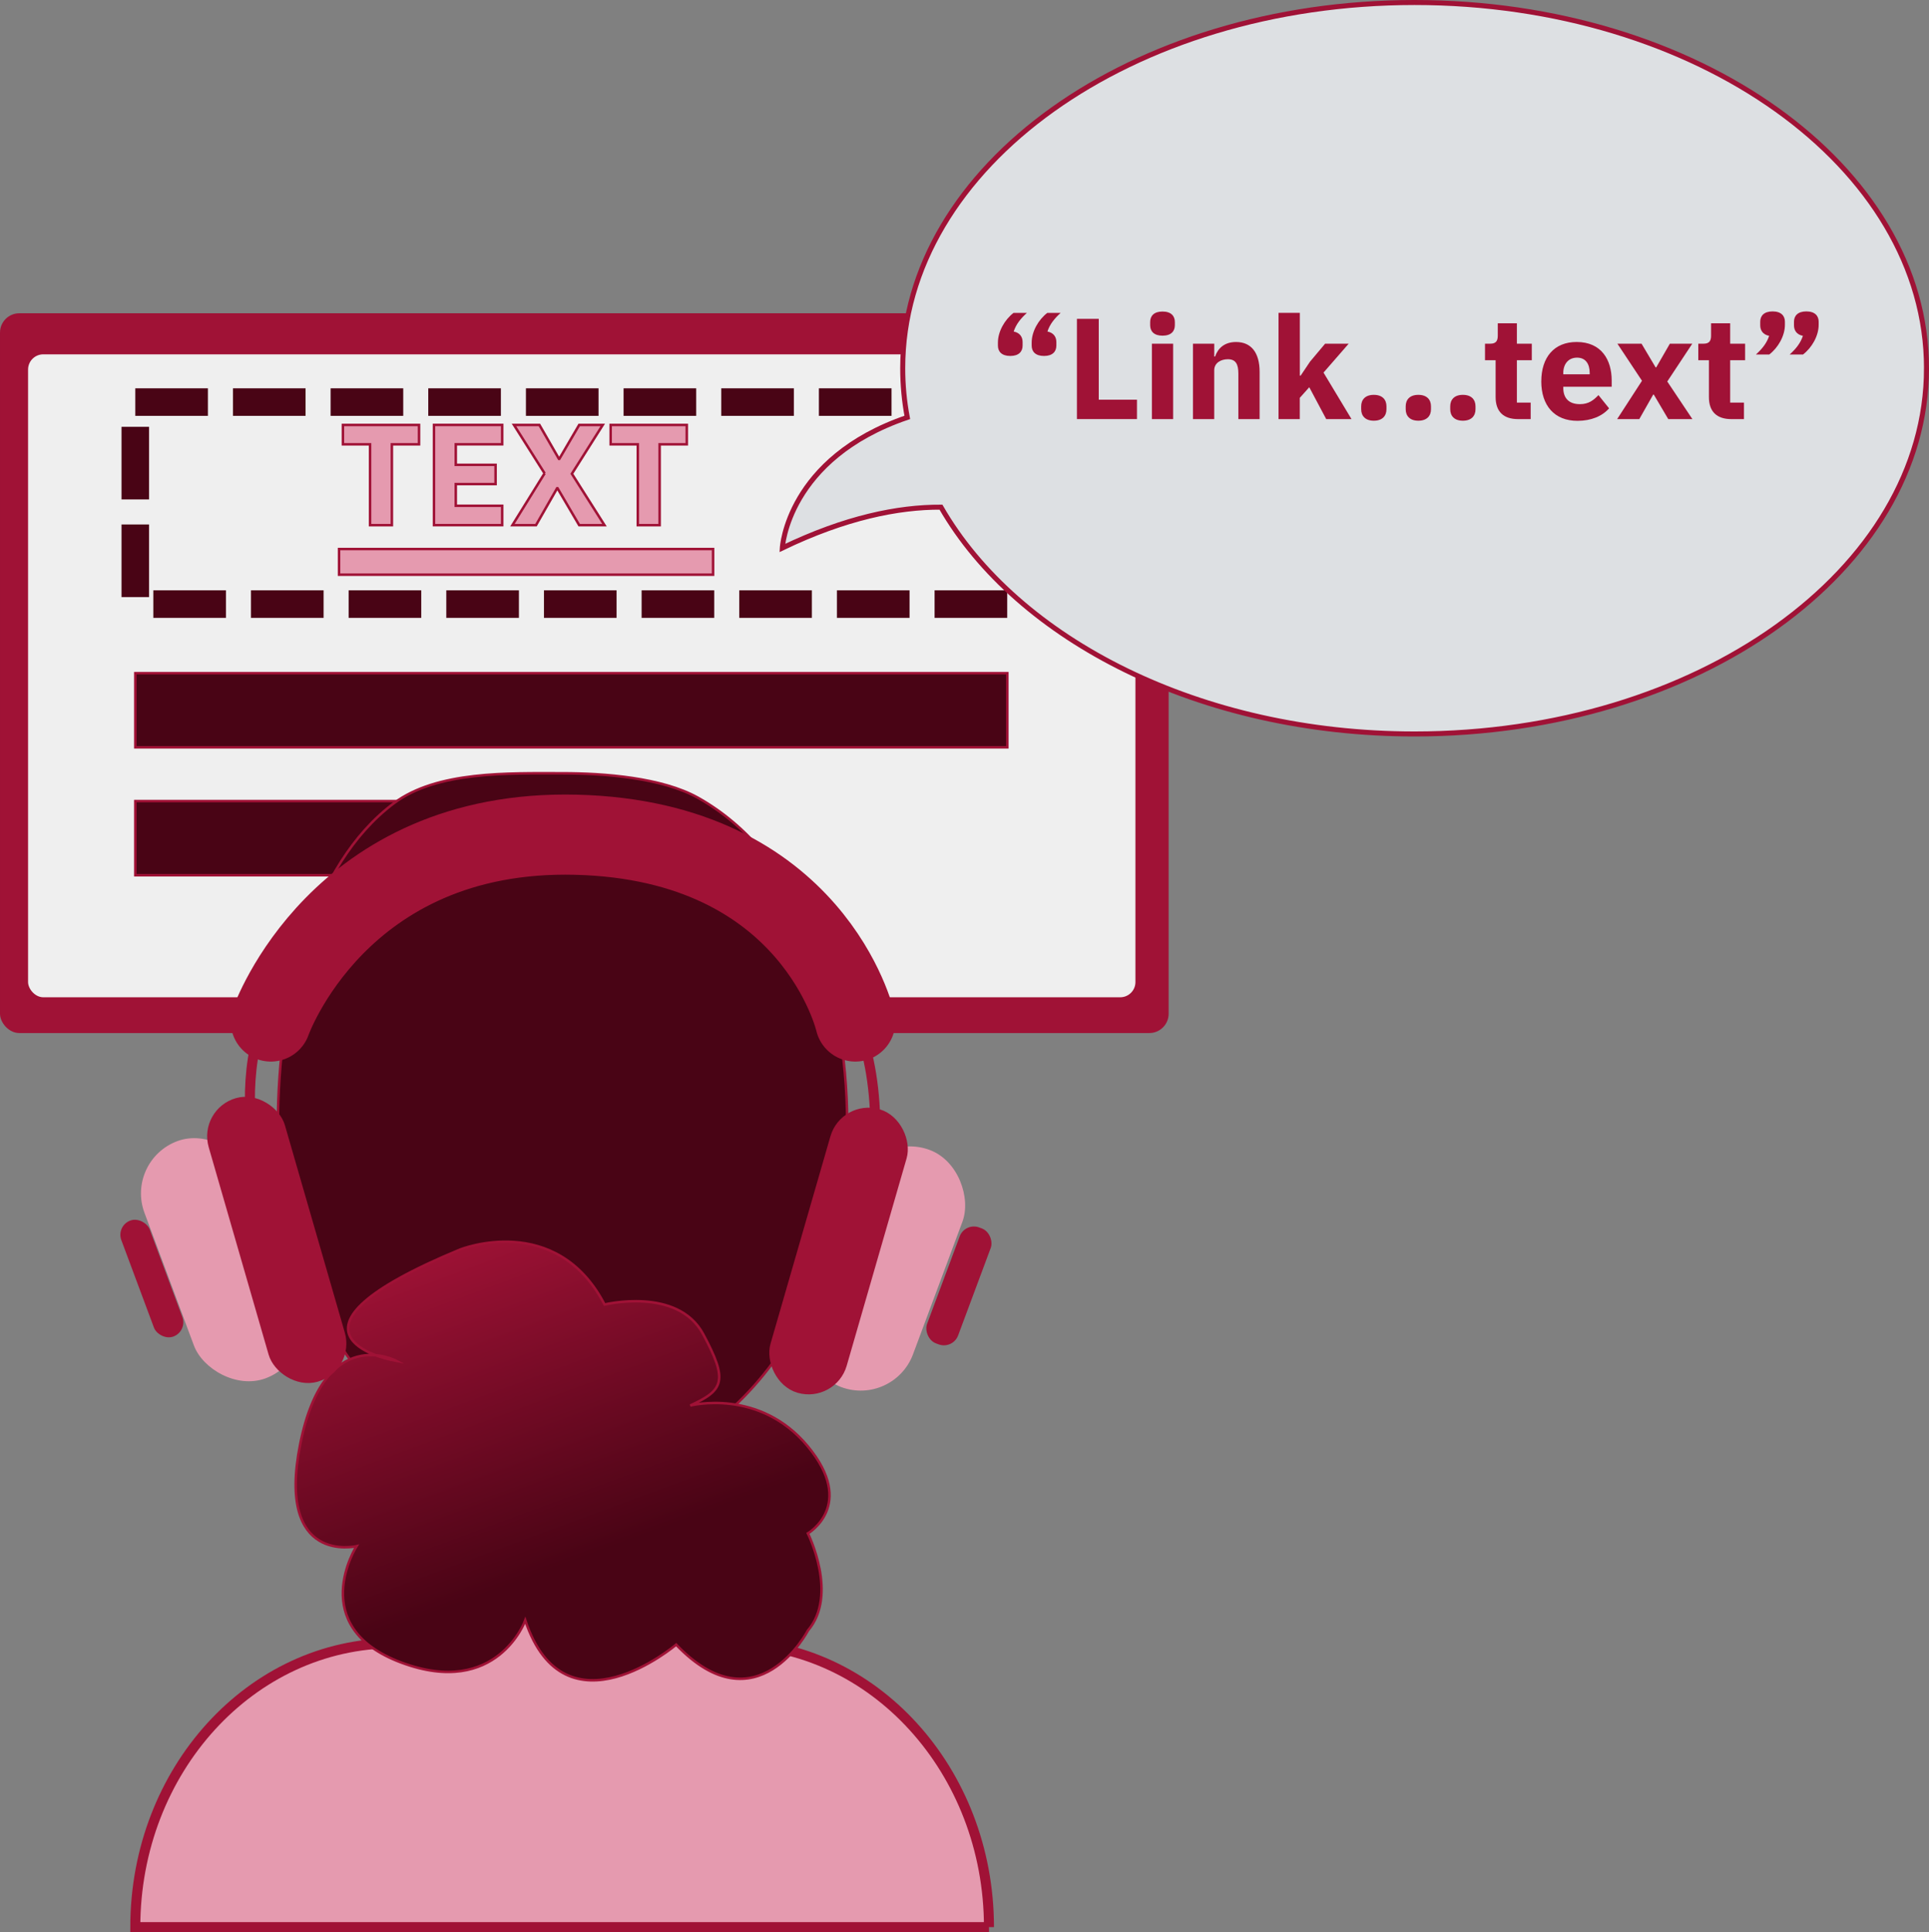 <?xml version="1.0" encoding="UTF-8"?>
<svg id="Layer_2" data-name="Layer 2" xmlns="http://www.w3.org/2000/svg" xmlns:xlink="http://www.w3.org/1999/xlink" viewBox="0 0 770.35 771.64">
  <rect x="0" y="0" width="770.35" height="771.64" fill="#808080" stroke="none"/>
  <defs>
    <style>
      .cls-1, .cls-2, .cls-3, .cls-4, .cls-5, .cls-6, .cls-7, .cls-8, .cls-9, .cls-10, .cls-11 {
        stroke-miterlimit: 10;
      }

      .cls-1, .cls-2, .cls-3, .cls-5, .cls-6, .cls-7, .cls-8, .cls-9, .cls-10, .cls-11 {
        stroke: #a01236;
      }

      .cls-1, .cls-10, .cls-12 {
        fill: #e59aaf;
      }

      .cls-2 {
        fill: #efefef;
      }

      .cls-3 {
        fill: #dde0e3;
        stroke-width: 2px;
      }

      .cls-4 {
        stroke: #490415;
        stroke-dasharray: 0 0 29 10;
        stroke-width: 11px;
      }

      .cls-4, .cls-6, .cls-9 {
        fill: none;
      }

      .cls-5 {
        fill: url(#linear-gradient);
      }

      .cls-13, .cls-8, .cls-11 {
        fill: #a01236;
      }

      .cls-13, .cls-12 {
        stroke-width: 0px;
      }

      .cls-6, .cls-8, .cls-10 {
        stroke-width: 4px;
      }

      .cls-7 {
        fill: #490415;
      }

      .cls-9 {
        stroke-linecap: round;
        stroke-width: 32px;
      }
    </style>
    <linearGradient id="linear-gradient" x1="140.19" y1="368.26" x2="234.8" y2="624.37" gradientUnits="userSpaceOnUse">
      <stop offset="0" stop-color="#e59aaf"/>
      <stop offset=".48" stop-color="#a01236"/>
      <stop offset=".99" stop-color="#490415"/>
    </linearGradient>
  </defs>
  <g id="Layer_1-2" data-name="Layer 1">
    <rect class="cls-11" x=".5" y="125.61" width="465.7" height="286.46" rx="7.22" ry="7.22"/>
    <rect class="cls-2" x="10.71" y="141.01" width="443.23" height="257.77" rx="6.58" ry="6.58"/>
    <rect class="cls-7" x="54.03" y="268.84" width="348.26" height="29.62"/>
    <rect class="cls-4" x="54.03" y="160.58" width="348.26" height="80.68"/>
    <rect class="cls-7" x="54.03" y="319.93" width="200.17" height="29.62"/>
    <polygon class="cls-11" points="312.42 511.65 140.85 511.65 161.27 484.07 204.76 484.07 204.76 401.63 246.04 401.63 246.04 484.07 295.06 484.07 312.42 511.65"/>
    <path class="cls-10" d="M394.96,769.64H54.03c0-62.61,46.29-113.37,103.39-113.37h34.93v-82.57h81.2v82.57h18c28.55,0,54.4,12.69,73.1,33.21,18.72,20.51,30.29,48.85,30.29,80.16Z"/>
    <path class="cls-7" d="M338.34,449.44c0,77.66-50.9,140.61-113.68,140.61s-113.68-62.96-113.68-140.61c0-50.96,13.49-103.98,46.3-128.64,17.19-12.92,45.79-11.98,67.37-11.98,16.66,0,39.74,1.77,54,9.73,39.46,22.05,59.68,73.83,59.68,130.88Z"/>
    <path class="cls-5" d="M155.65,542.94s-52.09-10.72,28.09-43.91c0,0,38.3-15.32,57.7,21.96,0,0,29.11-7.15,39.32,11.74s8.17,22.47-5.11,28.6c0,0,27.57-7.15,46.98,16.34s0,34.72,0,34.72c0,0,12.26,24.51,0,38.81,0,0-20.43,39.32-52.6,5.62,0,0-44.43,37.79-60.26-9.7,0,0-11.23,31.15-49.53,16.85s-17.87-46.47-17.87-46.47c0,0-32.17,7.66-22.47-40.85,9.7-48.51,38.3-33.19,38.3-33.19l-2.55-.51Z"/>
    <g>
      <path class="cls-6" d="M127.31,529.29s-108.26-173.4,104.68-193.41c0,0,180.77,10,93.96,210.56"/>
      <path class="cls-9" d="M108.15,407.96s26.95-76.97,121.92-74.59c94.98,2.38,111.5,74.59,111.5,74.59"/>
    </g>
    <g>
      <rect class="cls-12" x="66.16" y="452.57" width="44.56" height="101.07" rx="22.28" ry="22.28" transform="translate(-170.12 62.55) rotate(-20.44)"/>
      <rect class="cls-8" x="96.66" y="438.27" width="27.67" height="113.87" rx="13.83" ry="13.83" transform="translate(-133.04 50.09) rotate(-16.11)"/>
      <rect class="cls-13" x="54.57" y="485.91" width="12.11" height="49.41" rx="6.06" ry="6.06" transform="translate(-174.49 53.32) rotate(-20.44)"/>
    </g>
    <g>
      <rect class="cls-12" x="331.32" y="456.08" width="44.56" height="101.07" rx="22.28" ry="22.28" transform="translate(508.02 1104.81) rotate(-159.56)"/>
      <rect class="cls-13" x="376.31" y="488.85" width="13.23" height="49.41" rx="6.06" ry="6.06" transform="translate(562.41 1128.5) rotate(-159.56)"/>
      <rect class="cls-8" x="321.01" y="442.69" width="27.67" height="113.87" rx="13.83" ry="13.83" transform="translate(517.94 1072.54) rotate(-163.89)"/>
    </g>
    <path class="cls-3" d="M769.35,147.06c0,80.66-91.53,146.06-204.43,146.06-85.4,0-158.58-37.43-189.15-90.58-17.21-.07-38.23,4.22-63.35,16.31,0,0,1.93-35.79,49.91-52.15-1.21-6.42-1.83-12.98-1.83-19.64C360.5,66.39,452.03,1,564.92,1s204.43,65.39,204.43,146.06Z"/>
    <g>
      <path class="cls-1" d="M156.5,177.45v32.29h-8.72v-32.29h-10.84v-7.74h30.4v7.74h-10.84Z"/>
      <path class="cls-1" d="M173.31,209.74v-40.04h27.24v7.74h-18.53v8.2h15.89v7.69h-15.89v8.66h18.53v7.74h-27.24Z"/>
      <path class="cls-1" d="M217.48,189.04l-12.22-19.33h10.15l7.8,13.54h.17l7.92-13.54h9.41l-12.33,19.5,13.02,20.53h-10.09l-8.66-14.74h-.17l-8.43,14.74h-9.41l12.85-20.71Z"/>
      <path class="cls-1" d="M263.43,177.45v32.29h-8.72v-32.29h-10.84v-7.74h30.4v7.74h-10.84Z"/>
      <path class="cls-1" d="M135.4,229.52v-10.25h149.37v10.25h-149.37Z"/>
    </g>
    <g>
      <path class="cls-13" d="M398.52,138.02v-1.2c0-4.47,2.75-9.18,6.25-11.87h5.33c-2.52,2.29-4.36,4.59-5.28,7.46,2.47.46,3.56,2.18,3.56,4.19v1.43c0,2.35-1.49,4.13-4.93,4.13s-4.93-1.78-4.93-4.13ZM412,138.02v-1.2c0-4.47,2.75-9.18,6.25-11.87h5.33c-2.52,2.29-4.36,4.59-5.28,7.46,2.47.46,3.56,2.18,3.56,4.19v1.43c0,2.35-1.49,4.13-4.93,4.13s-4.93-1.78-4.93-4.13Z"/>
      <path class="cls-13" d="M430.07,167.38v-40.04h8.72v32.29h15.26v7.74h-23.98Z"/>
      <path class="cls-13" d="M459.32,129.87v-1.26c0-2.41,1.49-4.19,4.93-4.19s4.93,1.78,4.93,4.19v1.26c0,2.41-1.49,4.19-4.93,4.19s-4.93-1.78-4.93-4.19ZM460.01,137.27h8.49v30.11h-8.49v-30.11Z"/>
      <path class="cls-13" d="M476.42,167.38v-30.11h8.49v5.11h.34c1.09-3.16,3.61-5.79,8.37-5.79,6.14,0,9.41,4.36,9.41,11.93v18.87h-8.49v-18.18c0-3.84-1.09-5.74-4.19-5.74-2.75,0-5.45,1.43-5.45,4.42v19.5h-8.49Z"/>
      <path class="cls-13" d="M510.6,124.94h8.49v25.06h.34l3.73-5.56,6.02-7.17h9.41l-10.04,11.53,11.18,18.58h-10.1l-6.77-12.73-3.79,4.24v8.49h-8.49v-42.44Z"/>
      <path class="cls-13" d="M543.59,163.43v-1.15c0-2.64,1.61-4.59,5.05-4.59s5.05,1.95,5.05,4.59v1.15c0,2.64-1.61,4.59-5.05,4.59s-5.05-1.95-5.05-4.59Z"/>
      <path class="cls-13" d="M561.37,163.43v-1.15c0-2.64,1.61-4.59,5.05-4.59s5.05,1.95,5.05,4.59v1.15c0,2.64-1.61,4.59-5.05,4.59s-5.05-1.95-5.05-4.59Z"/>
      <path class="cls-13" d="M579.15,163.43v-1.15c0-2.64,1.61-4.59,5.05-4.59s5.05,1.95,5.05,4.59v1.15c0,2.64-1.61,4.59-5.05,4.59s-5.05-1.95-5.05-4.59Z"/>
      <path class="cls-13" d="M606.23,167.38c-5.85,0-8.95-3.04-8.95-8.78v-14.74h-4.24v-6.6h2.12c2.29,0,2.98-1.15,2.98-3.21v-4.93h7.63v8.14h5.96v6.6h-5.96v16.92h5.51v6.6h-5.05Z"/>
      <path class="cls-13" d="M615.52,152.3c0-9.52,5.05-15.72,14.11-15.72,9.98,0,14,7.23,14,15.37v2.52h-19.33v.46c0,3.96,2.12,6.48,6.65,6.48,3.56,0,5.51-1.66,7.4-3.61l4.24,5.28c-2.7,3.1-7.11,4.99-12.62,4.99-9.24,0-14.46-6.14-14.46-15.77ZM624.3,149.03v.46h10.55v-.52c0-3.67-1.66-6.14-5.05-6.14s-5.51,2.47-5.51,6.19Z"/>
      <path class="cls-13" d="M645.81,167.38l9.92-15.31-9.81-14.8h9.64l5.62,9.46h.23l5.45-9.46h8.95l-9.98,15.09,10.04,15.03h-9.64l-5.79-9.81h-.23l-5.56,9.81h-8.83Z"/>
      <path class="cls-13" d="M691.41,167.38c-5.85,0-8.95-3.04-8.95-8.78v-14.74h-4.24v-6.6h2.12c2.29,0,2.98-1.15,2.98-3.21v-4.93h7.63v8.14h5.96v6.6h-5.96v16.92h5.51v6.6h-5.05Z"/>
      <path class="cls-13" d="M712.81,128.5v1.21c0,4.47-2.75,9.18-6.25,11.87h-5.33c2.52-2.29,4.36-4.59,5.28-7.46-2.47-.46-3.56-2.18-3.56-4.19v-1.43c0-2.35,1.49-4.13,4.93-4.13s4.93,1.78,4.93,4.13ZM726.29,128.5v1.21c0,4.47-2.75,9.18-6.25,11.87h-5.33c2.52-2.29,4.36-4.59,5.28-7.46-2.47-.46-3.56-2.18-3.56-4.19v-1.43c0-2.35,1.49-4.13,4.93-4.13s4.93,1.78,4.93,4.13Z"/>
    </g>
  </g>
</svg>